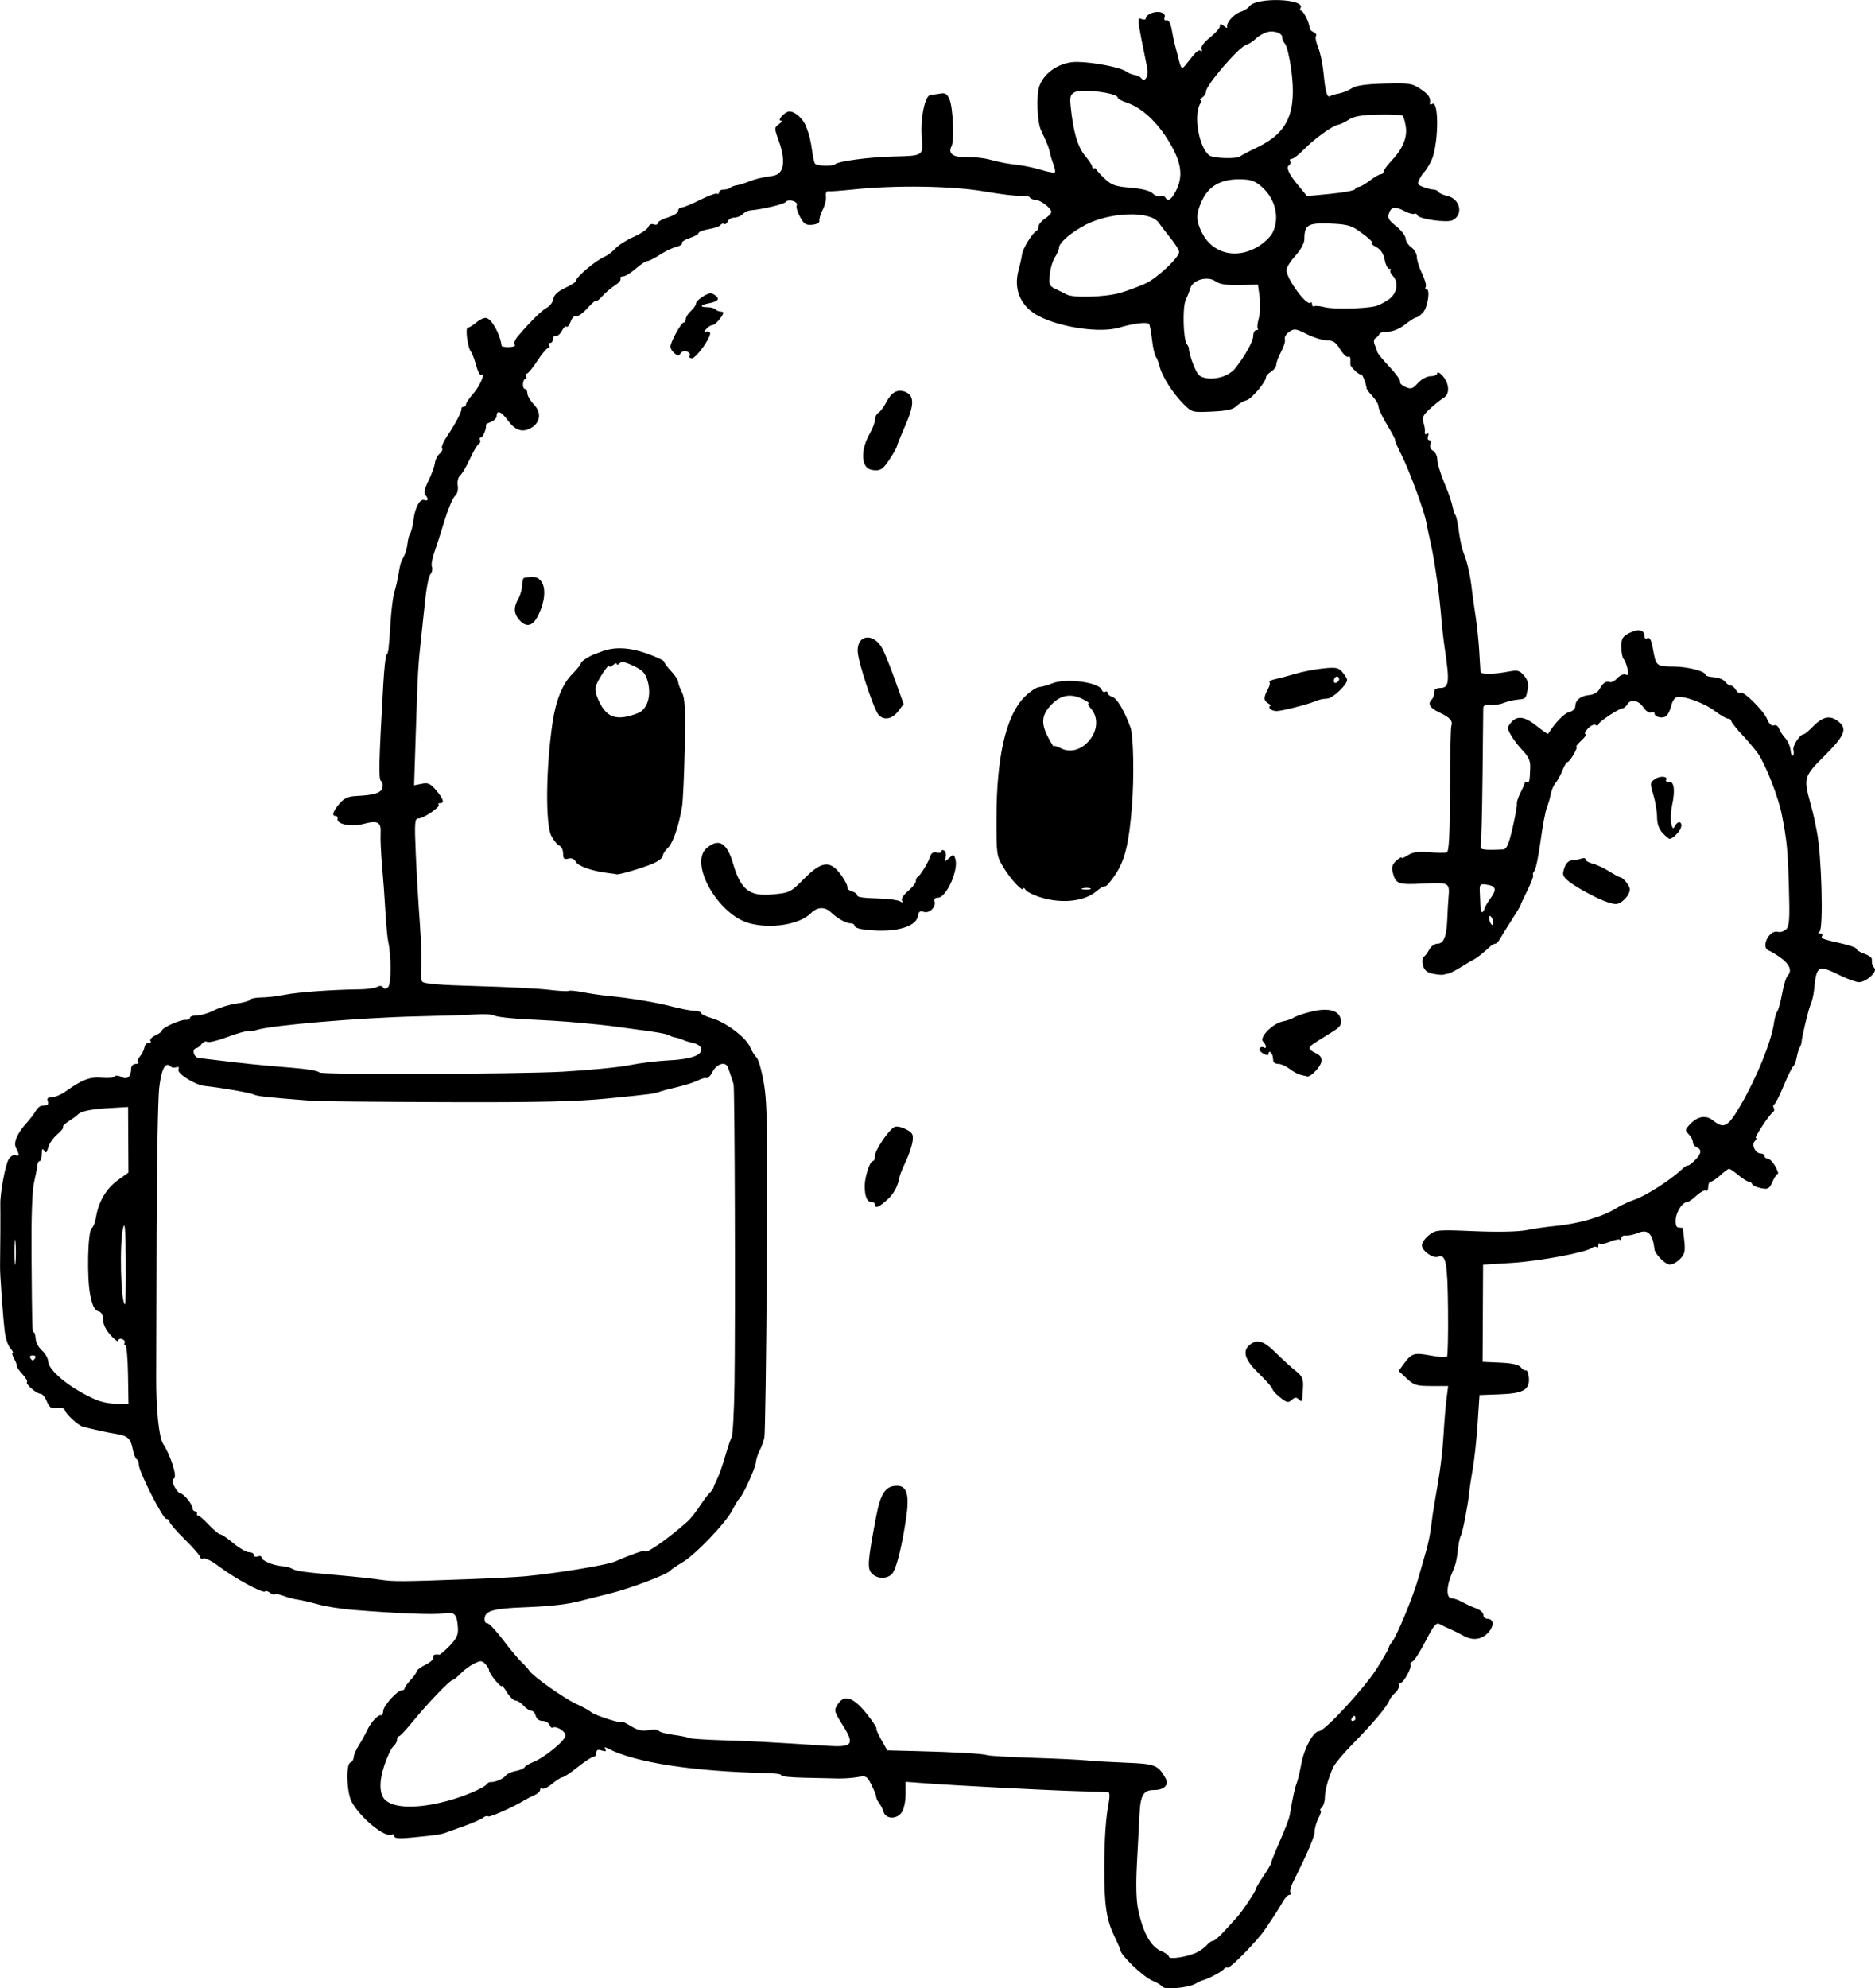 <?xml version="1.0" encoding="UTF-8" standalone="no"?>
<!-- Created with Inkscape (http://www.inkscape.org/) -->

<svg
   width="194.091mm"
   height="205.761mm"
   viewBox="0 0 194.091 205.761"
   version="1.1"
   id="svg5"
   xml:space="preserve"
   xmlns="http://www.w3.org/2000/svg"
   xmlns:svg="http://www.w3.org/2000/svg"><defs
     id="defs2" /><g
     id="layer1"
     transform="translate(6.943,-45.46)"><path
       style="fill:#000000;stroke-width:0.265"
       d="m 113.381,251.058 c -0.086,-0.139 -0.55,-0.417 -1.031,-0.618 -0.967,-0.404 -3.322,-2.664 -3.322,-3.188 0,-0.08 -0.29,-0.747 -0.645,-1.482 -0.795,-1.648 -1.025,-3.238 -1.014,-6.994 0.01,-3.078 0.154,-5.18 0.468,-6.813 0.105,-0.546 0.088,-1.007 -0.037,-1.025 -0.125,-0.018 -1.538,-0.069 -3.138,-0.112 -3.129,-0.086 -12.457,-0.568 -15.809,-0.816 l -2.051,-0.152 v 1.292 c 0,0.737 -0.176,1.542 -0.409,1.876 -0.516,0.737 -1.64,0.701 -1.873,-0.061 -0.09,-0.296 -0.297,-0.703 -0.459,-0.904 -0.162,-0.202 -0.3,-0.499 -0.308,-0.661 -0.007,-0.162 -0.231,-0.723 -0.496,-1.246 -0.454,-0.894 -0.541,-0.941 -1.446,-0.781 -0.529,0.094 -1.439,0.157 -2.021,0.141 -0.582,-0.016 -2.167,-0.052 -3.521,-0.079 -1.355,-0.027 -2.408,-0.139 -2.342,-0.248 0.067,-0.109 -0.551,-0.213 -1.373,-0.23 -7.709,-0.162 -13.733,-1.085 -16.538,-2.532 -0.359,-0.185 -0.439,-0.169 -0.298,0.059 0.136,0.22 0.027,0.26 -0.369,0.134 -0.41,-0.13 -0.562,-0.066 -0.562,0.236 0,0.228 -0.132,0.415 -0.293,0.415 -0.161,0 -0.891,0.476 -1.622,1.058 -0.731,0.582 -1.445,1.058 -1.587,1.058 -0.142,0 -0.613,0.298 -1.046,0.663 -0.434,0.365 -0.897,0.596 -1.03,0.514 -0.133,-0.082 -0.242,-0.021 -0.242,0.137 0,0.158 -0.268,0.403 -0.595,0.544 -0.327,0.142 -0.774,0.367 -0.992,0.502 -1.17,0.72 -3.66,1.83 -3.797,1.692 -0.087,-0.087 -0.312,-0.032 -0.499,0.124 -0.187,0.155 -1.053,0.539 -1.925,0.852 -0.871,0.313 -1.763,0.635 -1.981,0.715 -0.491,0.18 -0.951,0.247 -3.373,0.486 -1.413,0.14 -1.918,0.107 -1.918,-0.125 0,-0.173 -0.105,-0.25 -0.232,-0.171 -0.675,0.417 -3.327,-1.739 -4.207,-3.42 -0.507,-0.969 -0.593,-3.879 -0.119,-4.037 0.178,-0.059 0.333,-0.307 0.344,-0.549 0.011,-0.243 0.249,-0.798 0.53,-1.235 0.281,-0.437 0.682,-1.16 0.891,-1.609 0.386,-0.826 1.156,-1.624 1.444,-1.497 0.087,0.038 0.171,-0.163 0.187,-0.446 0.031,-0.554 1.464,-2.137 1.935,-2.137 0.157,0 0.285,-0.09 0.285,-0.201 0,-0.111 0.275,-0.498 0.611,-0.86 0.336,-0.362 0.623,-0.77 0.638,-0.906 0.015,-0.136 0.425,-0.441 0.911,-0.678 0.486,-0.237 0.853,-0.572 0.817,-0.745 -0.059,-0.278 0.112,-0.359 0.616,-0.294 0.084,0.011 0.562,-0.402 1.063,-0.918 0.703,-0.724 0.899,-1.135 0.86,-1.806 -0.086,-1.481 -0.341,-1.749 -1.471,-1.552 -0.945,0.164 -4.738,0.017 -9.468,-0.367 -1.164,-0.095 -2.756,-0.351 -3.537,-0.569 -0.781,-0.218 -1.734,-0.439 -2.117,-0.489 -0.383,-0.051 -1.04,-0.225 -1.46,-0.388 -0.42,-0.162 -0.826,-0.234 -0.902,-0.158 -0.076,0.076 -0.3,0.002 -0.499,-0.163 -0.199,-0.165 -0.436,-0.226 -0.526,-0.135 -0.22,0.22 -3.205,-1.407 -4.763,-2.597 -0.685,-0.523 -1.401,-0.891 -1.592,-0.818 -0.191,0.073 -0.347,0.011 -0.347,-0.138 0,-0.149 -0.714,-0.972 -1.587,-1.829 -0.873,-0.857 -1.587,-1.684 -1.587,-1.837 0,-0.154 -0.149,-0.284 -0.331,-0.289 -0.365,-0.011 -2.844,-4.895 -2.844,-5.602 0,-0.243 -0.106,-0.508 -0.235,-0.587 -0.129,-0.08 -0.311,-0.551 -0.404,-1.047 -0.204,-1.087 -0.526,-1.377 -1.743,-1.567 -0.835,-0.13 -2.42,-0.475 -3.421,-0.743 -0.505,-0.135 -1.87,-1.412 -1.87,-1.749 0,-0.147 -0.344,-0.227 -0.765,-0.178 -0.637,0.074 -0.819,-0.042 -1.09,-0.696 -0.179,-0.432 -0.471,-0.785 -0.65,-0.785 -0.418,0 -1.595,-1.015 -1.401,-1.209 0.081,-0.081 -0.134,-0.45 -0.477,-0.82 -0.343,-0.37 -0.603,-0.75 -0.577,-0.844 0.026,-0.093 -0.102,-0.438 -0.283,-0.765 -0.182,-0.327 -0.248,-0.595 -0.147,-0.595 0.1,0 -0.006,-0.208 -0.236,-0.463 -0.23,-0.255 -0.487,-0.999 -0.572,-1.654 -0.189,-1.469 -0.516,-5.981 -0.497,-6.879 0.027,-1.329 0.046,-5.707 0.027,-6.35 -0.034,-1.149 0.521,-4.138 0.871,-4.699 0.185,-0.297 0.494,-0.479 0.687,-0.405 0.42,0.161 0.443,-0.048 0.077,-0.731 -0.309,-0.577 0.084,-1.508 1.115,-2.645 0.337,-0.372 0.745,-0.907 0.906,-1.191 0.161,-0.283 0.429,-0.53 0.595,-0.548 0.166,-0.018 0.417,-0.048 0.558,-0.066 0.141,-0.018 0.188,-0.212 0.104,-0.43 -0.107,-0.279 0.021,-0.397 0.43,-0.397 0.321,0 0.958,-0.268 1.416,-0.595 1.712,-1.223 2.534,-1.534 3.754,-1.42 0.651,0.061 1.25,0.003 1.332,-0.129 0.085,-0.137 0.38,-0.115 0.695,0.053 0.603,0.323 0.997,-0.024 1.005,-0.886 0.002,-0.255 0.202,-0.463 0.445,-0.463 0.243,0 0.361,-0.08 0.264,-0.177 -0.097,-0.097 -0.01,-0.365 0.193,-0.595 0.204,-0.23 0.419,-0.656 0.479,-0.948 0.06,-0.291 0.26,-0.496 0.444,-0.456 0.184,0.04 0.26,-0.049 0.168,-0.197 -0.092,-0.149 0.137,-0.409 0.509,-0.578 0.372,-0.17 0.676,-0.395 0.676,-0.5 0,-0.282 1.907,-1.147 2.447,-1.11 0.255,0.017 0.463,-0.08 0.463,-0.217 0,-0.136 0.332,-0.248 0.738,-0.248 0.406,0 1.203,-0.237 1.771,-0.527 0.568,-0.29 1.608,-0.603 2.311,-0.696 0.703,-0.093 1.341,-0.273 1.419,-0.399 0.078,-0.126 0.595,-0.23 1.149,-0.23 0.554,0 1.648,-0.127 2.432,-0.283 1.368,-0.271 4.989,-0.532 7.775,-0.56 0.728,-0.007 1.524,-0.119 1.77,-0.247 0.278,-0.146 0.512,-0.129 0.619,0.044 0.12,0.193 0.277,0.191 0.516,-0.008 0.343,-0.284 0.352,-3.236 0.015,-4.767 -0.08,-0.364 -0.206,-1.733 -0.281,-3.043 -0.074,-1.31 -0.23,-3.453 -0.347,-4.763 -0.117,-1.31 -0.185,-2.819 -0.151,-3.354 0.074,-1.187 -0.291,-1.38 -1.833,-0.967 -1.218,0.326 -2.746,0.011 -2.623,-0.54 0.036,-0.164 -0.053,-0.298 -0.198,-0.298 -0.436,0 -0.303,-0.443 0.376,-1.25 0.502,-0.596 0.889,-0.773 1.786,-0.818 1.861,-0.093 2.538,-0.31 2.681,-0.857 0.074,-0.283 0.009,-0.591 -0.144,-0.686 -0.271,-0.167 -0.23,-1.942 0.231,-10.015 0.091,-1.601 0.24,-2.97 0.33,-3.043 0.196,-0.158 0.241,-0.517 0.426,-3.44 0.078,-1.237 0.253,-2.606 0.389,-3.043 0.136,-0.437 0.317,-1.21 0.403,-1.72 0.211,-1.245 0.248,-1.372 0.585,-1.984 0.16,-0.291 0.328,-0.886 0.374,-1.323 0.046,-0.437 0.173,-0.92 0.282,-1.074 0.109,-0.154 0.262,-0.779 0.338,-1.389 0.165,-1.31 0.672,-2.225 1.136,-2.047 0.394,0.151 0.438,-0.173 0.073,-0.538 -0.168,-0.168 -0.053,-0.672 0.331,-1.442 0.324,-0.651 0.628,-1.481 0.675,-1.845 0.047,-0.364 0.267,-0.802 0.49,-0.975 0.222,-0.172 0.334,-0.426 0.249,-0.564 -0.085,-0.138 0.14,-0.685 0.5,-1.216 0.872,-1.285 1.576,-2.623 1.509,-2.868 -0.03,-0.109 0.065,-0.198 0.21,-0.198 0.146,0 0.265,-0.12 0.265,-0.267 0,-0.147 0.327,-0.633 0.728,-1.081 0.692,-0.774 1.336,-2.254 0.85,-1.953 -0.126,0.078 -0.366,-0.368 -0.533,-0.99 -0.167,-0.623 -0.405,-1.257 -0.53,-1.41 -0.353,-0.432 -0.621,-2.5 -0.325,-2.5 0.142,0 0.537,-0.242 0.879,-0.539 0.342,-0.296 0.8,-0.504 1.018,-0.462 0.58,0.112 1.444,1.671 1.596,2.881 0.011,0.088 0.371,0.148 0.8,0.132 0.429,-0.016 0.678,-0.13 0.555,-0.254 -0.124,-0.124 0.032,-0.525 0.345,-0.89 1.325,-1.544 2.459,-2.657 2.999,-2.943 0.317,-0.168 0.615,-0.574 0.661,-0.902 0.057,-0.401 0.451,-0.769 1.204,-1.125 0.616,-0.291 1.122,-0.609 1.124,-0.707 0.011,-0.434 1.992,-2.104 3.047,-2.57 0.291,-0.128 0.767,-0.499 1.058,-0.824 0.291,-0.325 1.136,-0.86 1.877,-1.188 0.742,-0.329 1.422,-0.789 1.511,-1.023 0.096,-0.25 0.331,-0.361 0.57,-0.269 0.224,0.086 0.407,0.029 0.407,-0.126 0,-0.155 0.476,-0.425 1.058,-0.599 0.582,-0.174 1.058,-0.477 1.058,-0.672 0,-0.195 0.162,-0.355 0.36,-0.355 0.198,0 1.054,-0.35 1.902,-0.778 0.849,-0.428 1.639,-0.719 1.757,-0.646 0.118,0.073 0.214,0.006 0.214,-0.148 0,-0.154 0.218,-0.28 0.485,-0.28 0.267,0 0.568,-0.082 0.668,-0.183 0.101,-0.101 0.402,-0.217 0.669,-0.257 0.267,-0.041 0.83,-0.213 1.25,-0.382 0.688,-0.277 1.279,-0.419 2.488,-0.598 1.181,-0.175 1.391,-1.481 0.597,-3.697 -0.445,-1.241 -0.443,-1.293 0.049,-1.654 0.284,-0.207 0.361,-0.372 0.175,-0.372 -0.409,0 0.45,-0.92 0.875,-0.938 0.585,-0.025 1.445,0.737 1.752,1.551 0.372,0.989 0.444,1.285 0.651,2.685 0.085,0.577 0.208,1.102 0.274,1.168 0.248,0.248 1.795,0.29 2.076,0.057 0.386,-0.32 3.487,-0.732 5.982,-0.796 3.17,-0.08 3.142,-0.062 2.995,-1.89 -0.166,-2.07 0.329,-4.476 0.926,-4.502 0.244,-0.011 0.715,-0.07 1.046,-0.132 0.461,-0.086 0.673,0.059 0.903,0.615 0.365,0.881 0.508,4.27 0.205,4.842 -0.399,0.753 0.164,1.17 1.519,1.126 0.698,-0.023 1.745,0.081 2.326,0.231 1.352,0.349 1.795,0.432 3.137,0.594 0.603,0.073 1.656,0.302 2.34,0.509 0.684,0.207 1.301,0.319 1.372,0.248 0.071,-0.071 0.007,-0.445 -0.142,-0.83 -0.149,-0.385 -0.318,-0.939 -0.374,-1.23 -0.097,-0.496 -0.215,-0.793 -0.928,-2.336 -0.387,-0.836 -0.485,-3.574 -0.163,-4.517 0.499,-1.46 2.193,-2.548 3.928,-2.524 1.734,0.024 4.565,0.585 5.079,1.007 0.167,0.137 0.542,0.291 0.833,0.341 0.291,0.05 0.605,0.196 0.698,0.324 0.367,0.504 0.806,-0.175 0.64,-0.991 -1.092,-5.392 -1.082,-5.305 -0.578,-5.111 0.237,0.091 0.431,0.054 0.431,-0.082 0,-0.401 0.928,-0.779 1.526,-0.623 0.346,0.09 0.499,0.288 0.407,0.526 -0.088,0.23 -0.006,0.351 0.205,0.305 0.225,-0.049 0.419,0.305 0.54,0.981 0.104,0.582 0.239,1.237 0.301,1.455 0.062,0.218 0.201,0.754 0.308,1.191 0.38,1.54 0.396,1.552 1.009,0.759 0.909,-1.177 1.179,-1.41 1.402,-1.209 0.113,0.102 0.144,0.007 0.068,-0.211 -0.086,-0.246 0.246,-0.698 0.872,-1.191 0.555,-0.437 1.015,-0.957 1.022,-1.157 0.01,-0.299 0.085,-0.302 0.424,-0.021 0.226,0.188 0.376,0.232 0.333,0.099 -0.135,-0.417 0.679,-1.348 1.371,-1.567 0.363,-0.115 0.782,-0.375 0.931,-0.579 0.718,-0.982 5.889,-0.79 5.28,0.196 -0.085,0.138 -0.059,0.252 0.059,0.253 0.243,0.002 0.876,1.262 0.876,1.742 0,0.174 0.186,0.387 0.414,0.475 0.228,0.087 0.343,0.273 0.256,0.414 -0.087,0.14 0.017,0.672 0.23,1.182 0.213,0.51 0.46,1.676 0.55,2.591 0.2,2.05 0.367,2.643 0.691,2.443 0.137,-0.085 0.556,-0.21 0.931,-0.278 0.374,-0.068 0.963,-0.308 1.308,-0.534 0.443,-0.29 1.443,-0.433 3.404,-0.486 2.564,-0.069 2.849,-0.026 3.715,0.562 0.86,0.585 1.065,0.904 0.962,1.497 -0.021,0.12 0.081,0.145 0.226,0.055 0.768,-0.474 0.675,4.413 -0.112,5.944 -0.262,0.509 -0.561,0.986 -0.665,1.058 -0.103,0.073 -0.33,0.401 -0.503,0.73 -0.281,0.534 -0.241,0.626 0.374,0.86 0.379,0.144 0.853,0.262 1.053,0.262 0.2,0 0.432,0.11 0.515,0.244 0.083,0.134 0.48,0.317 0.883,0.405 1.356,0.298 1.74,1.908 0.6,2.518 -0.573,0.307 -3.539,-0.113 -3.675,-0.519 -0.049,-0.148 -0.186,-0.21 -0.304,-0.137 -0.118,0.073 -0.554,-0.045 -0.97,-0.261 -1.035,-0.54 -1.396,-0.498 -1.651,0.191 -0.18,0.487 -0.053,0.719 0.736,1.346 0.525,0.417 0.968,0.993 0.985,1.28 0.017,0.287 0.285,0.7 0.595,0.918 0.31,0.217 0.565,0.664 0.565,0.992 0,0.328 0.243,1.099 0.539,1.713 0.297,0.614 0.468,1.232 0.381,1.373 -0.087,0.141 -0.049,0.256 0.085,0.256 0.407,0 0.124,1.864 -0.365,2.404 -0.252,0.278 -0.565,0.506 -0.696,0.506 -0.131,0 -0.648,0.327 -1.149,0.728 -0.549,0.438 -1.254,0.736 -1.772,0.748 -0.473,0.011 -0.88,0.117 -0.904,0.235 -0.024,0.118 -0.19,0.305 -0.369,0.416 -0.205,0.127 -0.248,0.383 -0.115,0.691 0.116,0.269 0.238,0.611 0.271,0.758 0.033,0.148 0.607,0.848 1.277,1.557 0.669,0.709 1.153,1.391 1.076,1.516 -0.077,0.125 0.162,0.366 0.533,0.535 0.595,0.271 0.75,0.225 1.325,-0.396 0.377,-0.406 0.936,-0.703 1.325,-0.703 0.371,0 0.674,-0.142 0.674,-0.314 0,-0.173 0.239,-0.058 0.531,0.256 0.717,0.77 0.791,1.91 0.147,2.282 -0.276,0.16 -0.911,0.665 -1.41,1.123 -0.745,0.683 -0.871,0.944 -0.698,1.455 0.116,0.342 0.179,0.783 0.141,0.98 -0.038,0.197 0.056,0.28 0.21,0.185 0.17,-0.105 0.217,-0.012 0.122,0.238 -0.087,0.226 -0.029,0.411 0.127,0.411 0.157,0 0.21,0.193 0.12,0.43 -0.099,0.259 0.009,0.527 0.273,0.675 0.241,0.135 0.438,0.539 0.438,0.899 0,0.359 0.306,1.395 0.68,2.302 0.604,1.464 0.782,1.994 0.996,2.971 0.032,0.146 0.132,0.384 0.223,0.529 0.091,0.146 0.248,0.919 0.349,1.72 0.101,0.8 0.332,1.812 0.513,2.249 0.34,0.819 0.671,2.315 0.819,3.704 0.046,0.437 0.213,1.627 0.371,2.646 0.157,1.019 0.333,2.686 0.39,3.704 0.057,1.019 0.115,1.98 0.13,2.137 0.028,0.301 1.325,0.287 3,-0.032 0.845,-0.161 1.065,-0.097 1.516,0.441 0.382,0.455 0.484,0.849 0.37,1.423 -0.197,0.989 -0.181,0.974 -1.076,1.061 -0.407,0.04 -1.052,0.195 -1.434,0.346 -0.381,0.151 -1.006,0.24 -1.389,0.198 -0.493,-0.054 -0.697,0.048 -0.701,0.35 -0.003,0.235 -0.037,3.463 -0.076,7.174 -0.039,3.711 -0.126,6.911 -0.193,7.112 -0.116,0.347 0.356,0.412 2.328,0.319 0.361,-0.017 0.579,-0.512 0.973,-2.205 0.279,-1.201 0.482,-2.329 0.451,-2.507 -0.032,-0.178 0.128,-0.683 0.355,-1.122 0.227,-0.439 0.422,-0.888 0.433,-0.999 0.012,-0.111 0.128,-0.171 0.259,-0.135 0.252,0.07 0.28,-0.056 0.335,-1.5 0.026,-0.673 -0.168,-1.119 -0.759,-1.739 -0.437,-0.459 -0.991,-1.183 -1.233,-1.609 -0.409,-0.722 -0.409,-0.811 0,-1.307 0.627,-0.761 1.414,-0.655 2.679,0.362 0.607,0.488 1.13,0.845 1.162,0.794 0.753,-1.176 1.655,-2.108 2.166,-2.236 0.383,-0.096 0.65,-0.355 0.65,-0.631 0,-0.622 0.585,-1.078 1.473,-1.146 0.405,-0.031 0.851,-0.287 1.014,-0.581 0.375,-0.677 0.697,-0.903 1.078,-0.756 0.168,0.064 0.517,-0.117 0.776,-0.404 0.259,-0.286 0.645,-0.454 0.857,-0.373 0.305,0.117 0.348,-0.01 0.206,-0.613 -0.099,-0.419 -0.284,-0.874 -0.41,-1.012 -0.127,-0.138 -0.23,-0.701 -0.23,-1.25 0,-0.848 0.123,-1.062 0.818,-1.421 0.912,-0.472 1.564,-0.353 1.564,0.284 0,0.231 0.12,0.347 0.266,0.256 0.274,-0.169 0.451,0.135 0.615,1.059 0.326,1.83 0.35,1.851 2.129,1.868 1.539,0.015 3.339,0.487 3.34,0.876 2.7e-4,0.091 0.387,0.194 0.859,0.227 0.472,0.033 0.991,0.242 1.153,0.463 0.162,0.221 0.424,0.402 0.583,0.402 0.159,0 0.404,0.207 0.546,0.461 0.142,0.253 0.34,0.379 0.44,0.278 0.271,-0.271 2.406,1.828 2.782,2.735 0.205,0.496 0.462,0.734 0.695,0.645 0.205,-0.079 0.441,0.062 0.531,0.317 0.089,0.252 0.382,0.704 0.65,1.003 0.269,0.3 0.514,0.857 0.546,1.238 0.032,0.381 0.14,0.642 0.241,0.579 0.101,-0.062 0.128,-0.325 0.061,-0.584 -0.114,-0.437 0.674,-1.646 1.073,-1.646 0.097,0 0.533,-0.365 0.968,-0.81 0.974,-0.997 1.703,-1.161 2.518,-0.569 1.065,0.774 0.806,1.477 -1.324,3.6 -2.159,2.152 -2.204,2.302 -1.483,4.922 0.18,0.654 0.373,1.428 0.428,1.72 0.055,0.292 0.163,0.828 0.239,1.192 0.492,2.343 0.703,10.089 0.283,10.381 -0.183,0.127 -0.16,0.196 0.066,0.198 0.19,0.002 0.278,0.115 0.195,0.25 -0.162,0.262 0.013,0.328 2.171,0.816 0.764,0.173 1.389,0.41 1.389,0.526 0,0.117 0.357,0.337 0.794,0.489 0.437,0.152 0.794,0.402 0.794,0.555 0,0.522 0.045,0.675 0.283,0.962 0.307,0.37 -0.887,1.433 -1.609,1.433 -0.291,0 -1.153,-0.306 -1.916,-0.68 -2.346,-1.15 -2.481,-1.077 -2.735,1.474 -0.051,0.509 -0.202,1.164 -0.337,1.455 -0.228,0.492 -0.925,3.374 -0.96,3.969 -0.008,0.146 -0.095,0.392 -0.193,0.548 -0.098,0.156 -0.239,0.622 -0.314,1.037 -0.075,0.415 -0.234,0.823 -0.353,0.907 -0.119,0.085 -0.563,0.987 -0.987,2.006 -0.424,1.019 -0.867,1.892 -0.985,1.941 -0.118,0.049 -0.139,0.211 -0.047,0.36 0.092,0.149 0.055,0.348 -0.082,0.44 -0.395,0.267 -1.982,2.682 -1.762,2.682 0.109,0 0.061,0.137 -0.107,0.305 -0.382,0.382 0.043,1.282 0.605,1.282 0.213,0 0.388,0.119 0.388,0.265 0,0.146 0.149,0.265 0.331,0.266 0.182,8e-4 0.534,0.358 0.781,0.794 0.248,0.436 0.366,0.792 0.263,0.792 -0.103,0 -0.351,0.369 -0.551,0.82 -0.324,0.731 -0.452,0.802 -1.189,0.655 -0.454,-0.09 -0.866,-0.281 -0.914,-0.423 -0.049,-0.142 -0.21,-0.259 -0.359,-0.259 -0.149,0 -0.624,-0.298 -1.057,-0.661 -0.432,-0.364 -0.867,-0.661 -0.967,-0.661 -0.1,0 -0.502,0.298 -0.894,0.661 -0.392,0.364 -0.838,0.661 -0.989,0.661 -0.152,0 -0.276,0.245 -0.276,0.545 0,0.3 -0.111,0.476 -0.246,0.393 -0.135,-0.084 -0.57,0.147 -0.965,0.514 -0.395,0.366 -0.82,0.666 -0.944,0.666 -0.495,0 -1.155,0.977 -1.207,1.788 -0.039,0.601 0.06,0.858 0.331,0.858 0.212,0 0.395,0.03 0.405,0.066 0.01,0.036 0.078,0.639 0.151,1.34 0.113,1.083 0.041,1.365 -0.482,1.881 -0.338,0.334 -0.825,0.575 -1.083,0.535 -0.48,-0.074 -1.475,-1.099 -1.527,-1.573 -0.18,-1.637 -0.675,-2.121 -1.729,-1.689 -0.425,0.174 -0.982,0.291 -1.236,0.259 -0.255,-0.032 -0.463,0.088 -0.463,0.267 0,0.179 -0.069,0.256 -0.154,0.171 -0.085,-0.085 -0.546,0.01 -1.025,0.21 -0.479,0.2 -0.946,0.289 -1.037,0.198 -0.091,-0.091 -0.166,-0.007 -0.166,0.187 0,0.194 -0.078,0.274 -0.174,0.179 -0.096,-0.096 -0.304,-0.07 -0.463,0.058 -0.591,0.475 -5.413,1.382 -8.305,1.562 l -2.989,0.186 -0.026,5.027 -0.026,5.027 1.825,0.083 c 1.233,0.056 1.924,0.212 2.131,0.481 0.169,0.219 0.407,0.36 0.529,0.314 0.122,-0.046 0.258,0.28 0.302,0.724 0.125,1.279 -0.539,1.669 -2.997,1.76 l -2.109,0.078 -0.191,2.91 c -0.105,1.601 -0.327,3.684 -0.492,4.63 -0.166,0.946 -0.335,2.077 -0.377,2.514 -0.12,1.246 -0.689,4.199 -0.864,4.482 -0.087,0.141 -0.203,0.619 -0.257,1.062 -0.2,1.64 -0.258,1.885 -0.688,2.889 -0.572,1.337 -0.58,2.547 -0.016,2.547 0.232,0 0.738,0.178 1.124,0.395 0.386,0.217 1.03,0.512 1.43,0.655 0.4,0.143 0.728,0.441 0.728,0.663 0,0.222 0.182,0.403 0.405,0.403 0.695,0 0.74,0.761 0.086,1.45 -0.704,0.742 -1.632,0.84 -2.608,0.277 -0.364,-0.21 -0.959,-0.506 -1.323,-0.658 -0.364,-0.152 -0.852,-0.385 -1.084,-0.518 -0.345,-0.197 -0.612,0.125 -1.448,1.751 -0.564,1.096 -1.176,2.051 -1.361,2.122 -0.185,0.071 -0.277,0.225 -0.204,0.343 0.155,0.25 -0.704,1.844 -0.995,1.846 -0.109,7.9e-4 -0.198,0.166 -0.198,0.366 0,0.2 -0.192,0.524 -0.426,0.718 -0.235,0.195 -0.502,0.553 -0.595,0.796 -0.239,0.625 -1.731,2.394 -3.747,4.439 -0.949,0.963 -1.862,2.049 -2.029,2.413 -0.514,1.123 -0.876,2.428 -0.876,3.162 0,0.386 -0.143,0.844 -0.318,1.019 -0.175,0.175 -0.231,0.318 -0.126,0.318 0.106,0 0.01,0.351 -0.212,0.781 -0.222,0.429 -0.403,1.054 -0.402,1.389 0.001,0.522 -0.697,2.156 -2.276,5.328 -0.206,0.413 -0.307,0.86 -0.225,0.992 0.082,0.133 0.026,0.241 -0.124,0.241 -0.15,0 -0.459,0.327 -0.685,0.728 -0.41,0.724 -0.85,1.41 -1.843,2.871 -0.824,1.213 -3.635,4.071 -3.865,3.929 -0.114,-0.071 -0.29,0.005 -0.391,0.168 -0.15,0.242 -1.733,1.065 -2.235,1.161 -0.073,0.014 -0.397,0.172 -0.72,0.352 -0.749,0.416 -3.188,0.629 -3.394,0.296 z m 3.603,-3.566 c 0.374,-0.191 0.835,-0.535 1.025,-0.762 0.189,-0.228 0.464,-0.414 0.611,-0.414 0.147,0 0.669,-0.446 1.161,-0.992 0.491,-0.546 1.068,-1.177 1.28,-1.404 0.525,-0.559 1.979,-2.719 1.985,-2.948 0.003,-0.102 0.362,-0.714 0.799,-1.361 0.437,-0.647 0.794,-1.255 0.794,-1.351 0,-0.096 0.217,-0.674 0.482,-1.285 1.052,-2.422 1.374,-3.249 1.46,-3.756 0.307,-1.808 0.502,-2.709 0.689,-3.175 0.117,-0.291 0.344,-1.233 0.505,-2.093 0.301,-1.604 1.241,-3.326 1.818,-3.329 0.589,-0.003 4.679,-4.429 5.959,-6.448 0.691,-1.09 1.257,-2.071 1.257,-2.179 0,-0.108 0.155,-0.384 0.345,-0.614 0.491,-0.594 2.161,-4.624 2.694,-6.503 0.248,-0.873 0.624,-2.183 0.835,-2.91 0.211,-0.728 0.443,-1.859 0.514,-2.514 0.071,-0.655 0.236,-1.786 0.366,-2.514 0.571,-3.191 0.795,-4.915 0.93,-7.144 0.079,-1.31 0.217,-2.947 0.307,-3.638 l 0.163,-1.257 h -1.726 c -1.547,0 -1.813,-0.081 -2.564,-0.783 l -0.838,-0.783 0.586,-0.792 c 0.77,-1.042 1.026,-1.115 2.779,-0.791 0.815,0.151 1.554,0.203 1.641,0.115 0.087,-0.087 0.136,-2.315 0.108,-4.951 -0.052,-4.83 -0.22,-5.706 -1.036,-5.393 -0.522,0.2 -1.664,-0.615 -1.664,-1.187 0,-0.264 0.327,-0.738 0.728,-1.054 0.698,-0.551 0.89,-0.568 4.696,-0.406 2.454,0.104 4.524,0.061 5.424,-0.113 0.8,-0.155 2.051,-0.338 2.778,-0.405 2.552,-0.237 5.015,-0.941 6.482,-1.852 0.509,-0.316 1.373,-0.722 1.919,-0.901 1.08,-0.355 3.631,-1.977 4.774,-3.036 0.393,-0.365 0.715,-0.588 0.715,-0.497 0,0.091 0.298,-0.114 0.661,-0.456 0.752,-0.706 0.843,-1.197 0.265,-1.419 -0.218,-0.084 -0.397,-0.326 -0.397,-0.539 0,-0.212 -0.193,-0.58 -0.43,-0.816 -0.397,-0.397 -0.385,-0.478 0.153,-1.05 0.777,-0.827 1.647,-0.961 2.382,-0.365 1.102,0.892 1.518,0.668 2.789,-1.5 1.706,-2.911 3.231,-6.658 3.499,-8.599 0.07,-0.509 0.224,-1.045 0.341,-1.191 0.117,-0.146 0.343,-0.973 0.503,-1.84 0.16,-0.866 0.409,-1.694 0.554,-1.839 0.488,-0.488 0.269,-1.149 -0.596,-1.799 -0.473,-0.355 -1.076,-0.726 -1.341,-0.824 -0.858,-0.317 0.033,-2.177 0.93,-1.942 0.267,0.07 0.663,-0.05 0.88,-0.267 0.324,-0.324 0.374,-1.08 0.279,-4.276 -0.118,-3.987 -0.202,-4.85 -0.736,-7.586 -0.35,-1.792 -1.669,-5.174 -2.462,-6.312 -0.29,-0.416 -1.033,-1.296 -1.651,-1.957 -0.618,-0.661 -1.124,-1.303 -1.124,-1.427 0,-0.124 -0.149,-0.23 -0.331,-0.234 -0.182,-0.004 -0.802,-0.364 -1.378,-0.8 -1.122,-0.849 -3.361,-1.642 -3.972,-1.408 -0.205,0.079 -0.446,0.482 -0.537,0.896 -0.091,0.414 -0.321,0.883 -0.512,1.041 -0.366,0.304 -1.207,0.115 -1.207,-0.271 0,-0.125 -0.161,-0.166 -0.358,-0.091 -0.198,0.076 -0.556,-0.165 -0.8,-0.537 -0.485,-0.74 -1.341,-0.891 -1.674,-0.297 -0.116,0.208 -0.331,0.388 -0.476,0.4 -0.428,0.036 -2.514,1.423 -2.514,1.671 0,0.125 -0.128,0.148 -0.285,0.051 -0.157,-0.097 -0.518,0.075 -0.804,0.381 -0.286,0.307 -0.389,0.557 -0.231,0.557 0.159,0 -0.033,0.298 -0.425,0.661 -0.393,0.364 -0.63,0.661 -0.528,0.661 0.102,0 -0.025,0.357 -0.283,0.794 -0.258,0.437 -0.548,0.794 -0.644,0.794 -0.097,0 -0.329,0.387 -0.516,0.86 -0.187,0.473 -0.504,1.054 -0.705,1.29 -0.201,0.237 -0.421,0.74 -0.49,1.118 -0.069,0.378 -0.254,1.018 -0.412,1.422 -0.158,0.404 -0.453,1.971 -0.655,3.483 -0.202,1.512 -0.487,2.892 -0.633,3.067 -0.145,0.175 -0.207,0.376 -0.136,0.447 0.07,0.07 -0.192,0.774 -0.583,1.563 -0.391,0.789 -0.718,1.494 -0.727,1.567 -0.009,0.073 -0.432,0.777 -0.941,1.564 -0.509,0.788 -1.042,1.651 -1.186,1.918 -0.144,0.267 -0.361,0.486 -0.482,0.486 -0.121,0 -0.378,0.149 -0.569,0.331 -0.57,0.541 -1.375,1.181 -1.627,1.293 -0.13,0.058 -0.707,0.397 -1.283,0.755 -0.576,0.357 -1.171,0.67 -1.323,0.696 -0.151,0.025 -0.395,0.083 -0.54,0.129 -0.146,0.046 -0.648,0.003 -1.117,-0.097 -0.628,-0.133 -0.899,-0.364 -1.028,-0.878 -0.096,-0.384 -0.058,-0.774 0.086,-0.868 0.143,-0.093 0.402,-0.438 0.574,-0.765 0.172,-0.327 0.55,-0.595 0.84,-0.595 0.645,0 0.949,-0.752 1.016,-2.514 0.028,-0.728 0.086,-1.74 0.13,-2.249 0.135,-1.563 0.088,-1.589 -2.615,-1.455 -2.631,0.131 -2.857,0.045 -3.171,-1.204 -0.123,-0.489 -0.02,-0.806 0.376,-1.164 0.299,-0.271 0.544,-0.412 0.544,-0.313 0,0.099 0.298,-0.016 0.663,-0.255 0.492,-0.322 1.057,-0.403 2.183,-0.31 0.836,0.068 1.662,0.075 1.837,0.014 0.235,-0.081 0.322,-1.763 0.334,-6.429 0.009,-3.475 0.073,-6.474 0.143,-6.663 0.186,-0.506 -0.144,-0.871 -1.257,-1.394 -0.952,-0.447 -1.218,-0.886 -0.794,-1.31 0.109,-0.109 0.213,-0.308 0.232,-0.441 0.018,-0.133 0.048,-0.362 0.066,-0.507 0.018,-0.146 0.264,-0.265 0.547,-0.265 0.973,0 1.047,-0.542 0.541,-3.969 -0.14,-0.946 -0.305,-2.375 -0.367,-3.175 -0.185,-2.382 -0.667,-5.837 -1.071,-7.673 -0.208,-0.946 -0.434,-2.017 -0.501,-2.381 -0.218,-1.178 -1.767,-5.368 -2.564,-6.938 -0.427,-0.841 -0.722,-1.528 -0.656,-1.528 0.066,0 -0.293,-0.685 -0.797,-1.521 -0.505,-0.837 -0.918,-1.707 -0.918,-1.934 -2.6e-4,-0.227 -0.269,-0.701 -0.596,-1.052 -0.327,-0.351 -0.605,-0.701 -0.617,-0.777 -0.105,-0.674 -0.465,-1.573 -0.602,-1.502 -0.171,0.089 -1.096,-0.771 -1.096,-1.018 0,-0.073 0,-0.318 0,-0.545 0,-0.227 -0.109,-0.345 -0.242,-0.263 -0.133,0.082 -0.5,-0.268 -0.815,-0.778 -0.451,-0.73 -0.744,-0.928 -1.373,-0.928 -0.44,0 -1.371,-0.287 -2.07,-0.638 -1.16,-0.583 -1.319,-0.603 -1.842,-0.237 -0.315,0.22 -0.513,0.555 -0.441,0.743 0.072,0.188 -0.098,0.771 -0.379,1.295 -0.281,0.524 -0.51,1.13 -0.51,1.348 0,0.218 -0.238,0.544 -0.529,0.726 -0.291,0.182 -0.529,0.432 -0.529,0.555 0,0.501 -1.494,2.274 -2.032,2.412 -0.317,0.081 -0.785,0.356 -1.039,0.61 -0.341,0.341 -1.007,0.487 -2.531,0.557 -2.045,0.093 -2.078,0.084 -2.953,-0.794 -1.098,-1.102 -2.214,-2.852 -2.452,-3.842 -0.099,-0.412 -0.279,-0.877 -0.4,-1.032 -0.121,-0.156 -0.298,-0.929 -0.391,-1.72 -0.094,-0.79 -0.229,-1.536 -0.301,-1.657 -0.151,-0.255 -1.606,-0.088 -3.08,0.353 -1.961,0.586 -5.998,0.017 -8.324,-1.175 -1.887,-0.966 -2.674,-2.744 -2.116,-4.779 0.16,-0.582 0.323,-1.322 0.362,-1.645 0.072,-0.584 1.104,-2.244 1.5,-2.412 0.114,-0.049 0.208,-0.254 0.208,-0.457 0,-0.203 0.298,-0.564 0.661,-0.802 0.364,-0.238 0.661,-0.549 0.661,-0.691 0,-0.385 -1.125,-1.25 -1.638,-1.26 -0.246,-0.005 -0.514,-0.117 -0.596,-0.25 -0.082,-0.133 -0.476,-0.204 -0.876,-0.159 -0.4,0.045 -2.096,-0.157 -3.769,-0.448 -3.327,-0.579 -9.167,-0.672 -13.576,-0.215 -1.305,0.135 -2.505,0.221 -2.666,0.192 -0.162,-0.03 -0.258,0.208 -0.214,0.527 0.044,0.32 -0.106,0.941 -0.333,1.381 -0.228,0.44 -0.383,0.953 -0.345,1.139 0.041,0.203 -0.249,0.37 -0.725,0.417 -0.67,0.066 -0.871,-0.065 -1.286,-0.837 -0.271,-0.503 -0.418,-1.036 -0.327,-1.183 0.091,-0.147 -0.089,-0.349 -0.4,-0.448 -0.313,-0.099 -0.644,-0.054 -0.739,0.1 -0.146,0.236 -2.344,0.759 -3.726,0.887 -0.217,0.02 -0.552,0.195 -0.747,0.389 -0.194,0.194 -0.586,0.353 -0.871,0.353 -0.285,0 -0.587,0.178 -0.67,0.395 -0.083,0.217 -0.25,0.335 -0.37,0.26 -0.12,-0.074 -0.287,-0.024 -0.371,0.111 -0.084,0.135 -0.628,0.326 -1.209,0.424 -0.581,0.098 -1.057,0.278 -1.057,0.399 0,0.121 -0.418,0.359 -0.928,0.527 -0.511,0.169 -0.869,0.403 -0.796,0.521 0.073,0.118 -0.194,0.295 -0.593,0.392 -0.399,0.097 -1.17,0.467 -1.712,0.822 -0.543,0.355 -1.122,0.645 -1.288,0.645 -0.166,0 -0.708,0.357 -1.206,0.794 -0.497,0.437 -1.086,0.794 -1.307,0.794 -0.222,0 -0.338,0.106 -0.258,0.236 0.08,0.13 -0.181,0.443 -0.58,0.696 -0.399,0.253 -0.993,0.761 -1.321,1.128 -0.327,0.367 -0.595,0.567 -0.595,0.443 0,-0.124 -0.412,0.225 -0.916,0.775 -0.504,0.55 -1.04,0.923 -1.191,0.83 -0.151,-0.094 -0.398,0.151 -0.547,0.544 -0.149,0.393 -0.347,0.639 -0.439,0.547 -0.092,-0.092 -0.307,0.1 -0.477,0.426 -0.17,0.327 -0.449,0.564 -0.619,0.528 -0.17,-0.036 -0.309,0.112 -0.309,0.331 0,0.218 -0.126,0.397 -0.28,0.397 -0.154,0 -0.207,0.119 -0.117,0.265 0.09,0.146 0.046,0.265 -0.098,0.265 -0.144,0 -0.647,0.595 -1.119,1.323 -0.471,0.728 -0.963,1.323 -1.093,1.323 -0.13,0 -0.162,0.119 -0.072,0.265 0.09,0.146 0.063,0.265 -0.06,0.265 -0.123,0 -0.242,0.238 -0.264,0.529 -0.022,0.291 0.072,0.529 0.208,0.529 0.136,0 0.248,0.202 0.248,0.449 0,0.247 0.304,0.766 0.676,1.154 0.833,0.87 0.67,1.942 -0.376,2.476 -0.881,0.45 -1.578,0.192 -2.358,-0.874 -0.652,-0.891 -1.117,-1.065 -1.117,-0.418 0,0.223 -0.268,0.505 -0.595,0.626 -0.327,0.121 -0.569,0.266 -0.537,0.322 0.136,0.237 -0.274,1.293 -0.502,1.293 -0.137,0 -0.181,0.111 -0.097,0.246 0.084,0.135 0.025,0.325 -0.132,0.422 -0.156,0.096 -0.57,0.8 -0.919,1.564 -0.349,0.764 -0.799,1.524 -0.998,1.69 -0.21,0.175 -0.317,0.616 -0.253,1.049 0.067,0.459 -0.045,0.876 -0.292,1.081 -0.221,0.183 -0.716,1.367 -1.101,2.631 -0.385,1.264 -0.862,2.752 -1.062,3.307 -0.199,0.555 -0.296,1.181 -0.215,1.392 0.081,0.211 0.025,0.531 -0.123,0.711 -0.249,0.302 -0.477,1.57 -0.702,3.899 -0.049,0.509 -0.175,1.7 -0.279,2.646 -0.326,2.958 -0.353,3.426 -0.55,9.46 l -0.192,5.889 0.791,-0.158 c 0.662,-0.132 0.905,-0.022 1.496,0.68 0.76,0.903 0.887,1.327 0.397,1.327 -0.17,0 -0.234,0.074 -0.144,0.165 0.217,0.217 -1.567,1.422 -2.106,1.422 -0.369,0 -0.4,0.43 -0.261,3.638 0.087,2.001 0.277,5.245 0.422,7.21 0.145,1.965 0.21,4.048 0.143,4.63 -0.067,0.582 -0.026,1.207 0.09,1.389 0.153,0.239 1.746,0.373 5.752,0.482 3.047,0.083 6.369,0.254 7.381,0.379 1.012,0.125 1.925,0.175 2.028,0.111 0.103,-0.064 0.764,-0.003 1.467,0.135 0.703,0.138 1.874,0.31 2.602,0.381 2.335,0.229 4.984,0.67 6.615,1.101 0.873,0.231 1.915,0.431 2.315,0.444 0.4,0.013 0.728,0.12 0.728,0.237 0,0.118 0.506,0.36 1.124,0.539 1.426,0.412 3.509,1.982 3.928,2.96 0.177,0.413 0.491,0.92 0.698,1.127 0.207,0.207 0.553,1.473 0.769,2.812 0.326,2.026 0.373,5.243 0.278,19.114 -0.063,9.173 -0.177,16.991 -0.254,17.373 -0.077,0.382 -0.292,0.977 -0.479,1.323 -0.187,0.346 -0.372,0.924 -0.412,1.287 -0.071,0.644 -1.358,3.446 -1.702,3.707 -0.096,0.073 -0.419,0.609 -0.718,1.191 -0.697,1.357 -3.843,4.638 -5.216,5.439 -0.582,0.34 -1.121,0.708 -1.198,0.818 -0.269,0.383 -4.109,1.845 -6.21,2.364 -1.164,0.288 -2.533,0.632 -3.043,0.766 -1.45,0.381 -3.087,0.568 -5.991,0.683 -3.093,0.123 -3.93,0.362 -3.988,1.139 -0.023,0.304 0.089,0.525 0.249,0.492 0.16,-0.033 0.896,0.738 1.637,1.715 0.74,0.976 1.607,2.016 1.926,2.311 0.319,0.295 0.676,0.69 0.794,0.879 0.36,0.577 3.579,2.865 4.843,3.442 0.655,0.299 1.37,0.691 1.588,0.871 0.438,0.361 3.175,1.227 3.175,1.005 0,-0.077 0.421,0.121 0.936,0.439 0.7,0.432 1.162,0.536 1.831,0.41 0.493,-0.092 0.962,-0.061 1.043,0.07 0.081,0.131 0.768,0.32 1.527,0.421 0.759,0.101 1.482,0.246 1.608,0.324 0.125,0.077 1.68,0.183 3.455,0.235 2.939,0.086 4.942,0.192 10.779,0.573 2.719,0.177 2.942,-0.107 1.676,-2.132 -0.917,-1.467 -0.932,-1.53 -0.501,-2.187 0.736,-1.123 1.782,-0.645 3.401,1.553 0.402,0.546 0.667,0.992 0.589,0.992 -0.078,0 0.143,0.506 0.49,1.124 l 0.632,1.124 3.002,0.075 c 4.079,0.101 6.903,0.265 7.373,0.427 0.215,0.074 2.356,0.197 4.757,0.273 2.401,0.076 4.901,0.196 5.556,0.266 0.655,0.07 2.477,0.176 4.05,0.237 2.993,0.115 3.303,0.238 4.075,1.618 0.377,0.674 -0.149,1.206 -1.194,1.206 -1.088,0 -1.404,0.511 -1.503,2.434 -0.047,0.917 -0.168,3.215 -0.268,5.106 -0.123,2.321 -0.079,3.913 0.133,4.895 0.515,2.381 1.306,3.788 2.38,4.233 0.437,0.181 0.795,0.444 0.795,0.585 0,0.325 2.007,0.006 2.93,-0.466 z M 83.284,208.274 c -0.465,-0.513 -0.403,-1.286 0.47,-5.879 0.458,-2.412 0.977,-3.175 2.158,-3.175 1.036,0 1.304,0.963 0.94,3.381 -0.404,2.692 -0.91,4.813 -1.322,5.549 -0.411,0.733 -1.634,0.801 -2.246,0.125 z m 42.28,-18.201 c -0.437,-0.35 -0.794,-0.742 -0.794,-0.873 0,-0.13 -0.625,-0.843 -1.389,-1.583 -1.461,-1.416 -1.756,-2.316 -0.97,-2.968 0.773,-0.642 1.44,-0.446 2.689,0.789 0.675,0.667 1.601,1.512 2.058,1.877 0.705,0.563 0.823,0.823 0.78,1.72 -0.073,1.531 -0.094,1.591 -0.439,1.245 -0.242,-0.242 -0.408,-0.229 -0.728,0.057 -0.359,0.322 -0.519,0.287 -1.207,-0.265 z M 83.628,170.115 c 0,-0.146 -0.166,-0.265 -0.369,-0.265 -0.451,0 -0.69,-0.572 -0.69,-1.657 0,-0.946 0.536,-2.577 0.847,-2.577 0.116,0 0.211,-0.239 0.211,-0.531 0,-0.571 1.386,-2.641 1.998,-2.984 0.215,-0.12 0.718,-0.029 1.191,0.215 0.707,0.366 0.803,0.538 0.703,1.267 -0.064,0.464 -0.38,1.401 -0.702,2.082 -0.322,0.681 -0.613,1.396 -0.647,1.587 -0.178,1.01 -0.577,1.745 -1.302,2.399 -0.844,0.761 -1.24,0.909 -1.24,0.463 z m 44.054,-13.424 c -0.29,-0.073 -0.812,-0.357 -1.16,-0.631 -0.348,-0.273 -0.854,-0.497 -1.126,-0.497 -0.271,0 -0.508,-0.119 -0.527,-0.265 -0.018,-0.146 -0.048,-0.374 -0.066,-0.507 -0.053,-0.389 -0.43,-0.671 -0.43,-0.321 0,0.237 -0.136,0.245 -0.537,0.031 -0.295,-0.158 -0.465,-0.402 -0.379,-0.543 0.087,-0.141 0.269,-0.187 0.404,-0.103 0.349,0.215 0.307,-0.242 -0.056,-0.604 -0.423,-0.423 0.962,-1.851 2.013,-2.075 0.441,-0.094 0.922,-0.252 1.067,-0.35 0.453,-0.306 2.079,-0.781 2.91,-0.849 1.208,-0.1 1.912,0.237 2.054,0.983 0.107,0.561 -0.051,0.781 -0.963,1.344 -2.126,1.311 -2.282,1.423 -2.282,1.637 0,0.119 0.297,0.351 0.661,0.517 0.466,0.212 0.635,0.471 0.573,0.878 -0.083,0.541 -1.089,1.589 -1.461,1.521 -0.093,-0.017 -0.407,-0.091 -0.697,-0.164 z M 82.239,141.615 c -0.4,-0.061 -0.728,-0.221 -0.728,-0.357 0,-0.136 -0.18,-0.247 -0.4,-0.247 -0.479,0 -1.357,-0.487 -2.025,-1.124 -0.646,-0.616 -1.422,-0.585 -2.091,0.084 -1.171,1.171 -4.154,1.65 -6.395,1.027 -3.228,-0.897 -6.229,-6.194 -4.398,-7.762 1.259,-1.078 2.11,-0.575 2.75,1.627 0.772,2.657 1.682,3.376 4.002,3.165 1.867,-0.17 1.921,-0.197 3.427,-1.714 1.514,-1.525 2.379,-1.758 3.257,-0.88 0.581,0.581 1.216,1.651 1.14,1.922 -0.028,0.1 0.185,0.257 0.473,0.349 0.288,0.091 0.524,0.257 0.524,0.369 0,0.244 0.429,0.309 2.514,0.383 0.873,0.031 1.755,0.16 1.959,0.288 0.255,0.159 0.312,0.135 0.181,-0.077 -0.111,-0.18 0.146,-0.591 0.621,-0.99 0.446,-0.375 0.811,-0.84 0.811,-1.034 0,-0.193 0.089,-0.391 0.198,-0.44 0.253,-0.113 1.11,-1.526 1.31,-2.16 0.099,-0.315 0.325,-0.439 0.645,-0.355 0.271,0.071 0.493,0.014 0.493,-0.127 0,-0.14 0.129,-0.175 0.288,-0.078 0.158,0.098 0.226,0.413 0.151,0.701 -0.129,0.493 -0.108,0.498 0.35,0.083 0.457,-0.413 0.497,-0.408 0.654,0.085 0.36,1.134 -0.93,4.005 -1.801,4.009 -0.292,0.001 -0.438,0.14 -0.36,0.344 0.22,0.572 -0.501,1.314 -1.094,1.126 -0.406,-0.129 -0.549,-0.034 -0.615,0.409 -0.186,1.245 -2.732,1.844 -5.841,1.373 z m 75.865,-3.37 c -1.016,-0.5 -2.192,-1.193 -2.613,-1.538 -0.679,-0.558 -0.736,-0.716 -0.507,-1.404 0.169,-0.507 0.448,-0.785 0.808,-0.804 0.303,-0.016 0.739,-0.101 0.97,-0.19 0.231,-0.089 0.42,-0.048 0.42,0.09 0,0.138 0.327,0.332 0.728,0.431 0.4,0.099 1.172,0.458 1.715,0.799 0.543,0.341 1.057,0.619 1.143,0.619 0.24,0 0.792,0.613 0.966,1.075 0.191,0.504 -0.52,1.457 -1.249,1.674 -0.333,0.099 -1.229,-0.183 -2.381,-0.751 z m -57.264,0.101 c -0.759,-0.229 -1.487,-0.586 -1.618,-0.794 -0.132,-0.208 -0.241,-0.268 -0.243,-0.133 -0.007,0.434 -1.314,-0.971 -2.059,-2.213 -0.704,-1.174 -0.723,-1.313 -0.713,-5.175 0.017,-6.206 0.97,-10.394 2.81,-12.348 0.54,-0.573 1.257,-1.074 1.594,-1.114 0.337,-0.039 0.948,-0.211 1.357,-0.382 1.372,-0.573 4.825,-0.135 5.126,0.651 0.076,0.197 0.244,0.292 0.374,0.212 0.13,-0.081 0.237,-0.028 0.237,0.116 0,0.144 0.23,0.335 0.511,0.425 0.476,0.151 1.197,1.368 1.858,3.136 0.312,0.836 0.396,5.077 0.16,8.114 -0.298,3.838 -0.719,5.605 -1.686,7.072 -0.501,0.761 -0.993,1.333 -1.092,1.272 -0.1,-0.061 -0.509,0.17 -0.91,0.514 -1.213,1.042 -3.528,1.305 -5.707,0.648 z m 5.085,-0.948 c -0.179,-0.072 -0.536,-0.077 -0.794,-0.01 -0.257,0.067 -0.111,0.126 0.326,0.132 0.437,0.005 0.647,-0.05 0.468,-0.122 z m -0.536,-14.881 c 1.259,-1.052 1.511,-2.721 0.568,-3.763 -0.247,-0.273 -0.342,-0.497 -0.21,-0.498 0.132,-7.9e-4 -0.102,-0.179 -0.518,-0.397 -1.288,-0.672 -2.336,-0.508 -3.332,0.519 -1.04,1.073 -1.115,1.95 -0.295,3.48 0.301,0.562 0.548,0.942 0.548,0.843 0,-0.098 0.323,-0.011 0.717,0.193 0.796,0.413 1.746,0.271 2.522,-0.377 z m -49.409,13.29 c -1.623,-0.199 -3.072,-0.706 -3.315,-1.16 -0.161,-0.301 -0.44,-0.418 -0.783,-0.329 -0.429,0.112 -0.533,0.01 -0.533,-0.525 0,-0.365 -0.172,-0.73 -0.383,-0.811 -0.211,-0.081 -0.587,-0.54 -0.837,-1.02 -0.623,-1.197 -0.566,-6.974 0.114,-11.641 0.349,-2.397 1.038,-4.095 2.085,-5.143 0.48,-0.48 0.873,-0.977 0.873,-1.104 0,-0.186 0.973,-0.787 1.587,-0.981 0.073,-0.023 0.311,-0.112 0.529,-0.198 1.294,-0.508 2.848,-0.45 4.632,0.174 1.018,0.356 1.853,0.746 1.856,0.866 0.003,0.121 0.331,0.564 0.728,0.986 0.397,0.421 0.721,0.914 0.721,1.094 0,0.18 0.177,0.669 0.393,1.086 0.319,0.615 0.374,1.705 0.291,5.785 -0.056,2.765 -0.183,5.503 -0.282,6.085 -0.344,2.018 -0.952,3.774 -1.47,4.242 -0.286,0.259 -0.52,0.629 -0.52,0.823 0,0.194 -0.446,0.545 -0.992,0.781 -1.015,0.439 -3.533,1.189 -3.77,1.123 -0.073,-0.02 -0.489,-0.08 -0.926,-0.134 z m 3.108,-16.541 c 0.973,-0.373 1.421,-1.804 1.024,-3.268 -0.235,-0.865 -0.489,-1.147 -1.455,-1.615 -0.848,-0.411 -1.251,-0.487 -1.461,-0.278 -0.159,0.159 -0.29,0.192 -0.29,0.072 0,-0.12 -0.179,-0.069 -0.397,0.112 -0.218,0.181 -0.398,0.226 -0.399,0.099 -0.002,-0.305 -1.02,1.191 -1.332,1.956 -0.182,0.446 -0.096,0.903 0.336,1.793 0.8,1.647 1.848,1.945 3.972,1.131 z m 106.079,12.402 c -0.388,-0.413 -0.576,-0.952 -0.578,-1.654 -0.002,-0.573 -0.174,-1.605 -0.383,-2.293 -0.361,-1.189 -0.353,-1.271 0.166,-1.634 0.538,-0.376 1.396,-0.298 1.147,0.105 -0.07,0.114 0.067,0.191 0.304,0.171 0.541,-0.045 0.657,0.863 0.315,2.469 -0.139,0.65 -0.177,1.482 -0.085,1.848 0.149,0.594 0.195,0.615 0.427,0.201 0.323,-0.577 0.796,-0.34 0.563,0.282 -0.165,0.441 -0.84,1.09 -1.149,1.108 -0.084,0.005 -0.411,-0.267 -0.728,-0.604 z M 83.808,119.133 c -0.567,-1.111 -1.777,-4.838 -1.938,-5.965 -0.291,-2.042 1.635,-2.388 2.589,-0.465 0.252,0.508 0.836,1.979 1.297,3.27 l 0.839,2.346 -0.518,0.697 c -0.748,1.006 -1.789,1.06 -2.27,0.118 z m 40.698,-0.347 c -0.09,-0.146 -0.067,-0.268 0.051,-0.273 0.118,-0.004 0.016,-0.124 -0.226,-0.265 -0.483,-0.282 -0.488,-0.629 -0.02,-1.478 0.17,-0.308 0.239,-0.63 0.154,-0.715 -0.085,-0.085 0.187,-0.226 0.605,-0.313 0.417,-0.087 1.353,-0.336 2.079,-0.553 0.726,-0.217 2.011,-0.466 2.855,-0.554 1.308,-0.137 1.601,-0.085 1.987,0.352 0.249,0.282 0.478,0.643 0.509,0.803 0.087,0.45 -1.451,1.933 -2.043,1.97 -0.584,0.037 -0.742,0.073 -1.321,0.302 -0.875,0.347 -3.422,0.987 -3.928,0.987 -0.296,0 -0.613,-0.119 -0.703,-0.265 z m 7.132,-2.892 c 0.084,-0.135 0.044,-0.313 -0.089,-0.395 -0.133,-0.082 -0.309,0.029 -0.393,0.246 -0.164,0.429 0.233,0.552 0.482,0.149 z m -84.769,-6.216 c -0.636,-0.677 -0.68,-1.342 -0.151,-2.268 0.208,-0.364 0.382,-0.989 0.388,-1.389 0.005,-0.4 0.099,-0.743 0.208,-0.761 1.092,-0.186 1.464,-0.098 1.807,0.425 0.456,0.697 0.335,2.032 -0.306,3.378 -0.561,1.177 -1.222,1.386 -1.945,0.616 z m 35.661,-16.264 c -0.302,-0.793 -0.077,-1.986 0.595,-3.152 0.277,-0.481 0.504,-1.1 0.504,-1.376 0,-0.275 0.162,-0.596 0.361,-0.712 0.199,-0.116 0.557,-0.595 0.796,-1.064 0.534,-1.045 1.166,-1.406 1.943,-1.113 0.979,0.37 0.997,1.316 0.065,3.439 -0.465,1.06 -0.867,2.055 -0.893,2.211 -0.026,0.156 -0.386,0.79 -0.8,1.409 -0.632,0.945 -0.879,1.116 -1.539,1.066 -0.561,-0.043 -0.857,-0.246 -1.033,-0.709 z m -18.083,-11.142 c 0.091,-0.147 -0.034,-0.342 -0.276,-0.435 -0.247,-0.095 -0.536,-0.014 -0.658,0.183 -0.18,0.291 -0.291,0.292 -0.635,0.006 -0.229,-0.19 -0.417,-0.499 -0.417,-0.686 0,-0.477 1.111,-2.506 1.372,-2.506 0.119,0 0.215,-0.16 0.215,-0.356 0,-0.196 0.238,-0.571 0.529,-0.835 0.291,-0.263 0.529,-0.613 0.529,-0.778 0,-0.164 0.34,-0.499 0.754,-0.744 0.634,-0.374 0.831,-0.39 1.231,-0.097 0.519,0.38 0.301,0.64 -0.697,0.833 -0.836,0.161 -0.945,0.39 -0.186,0.39 0.364,0 0.751,0.089 0.86,0.198 0.109,0.109 0.308,0.213 0.441,0.232 0.133,0.018 0.305,0.048 0.381,0.066 0.275,0.066 -0.737,1.356 -1.062,1.356 -0.184,0 -0.497,0.201 -0.697,0.448 -0.207,0.255 -0.229,0.367 -0.051,0.26 0.172,-0.103 0.382,-0.075 0.467,0.062 0.221,0.357 -1.401,2.669 -1.872,2.669 -0.217,0 -0.32,-0.12 -0.229,-0.266 z M 39.31,231.851 c 1.719,-0.452 3.871,-1.362 4.131,-1.746 0.089,-0.132 0.268,-0.231 0.397,-0.22 0.455,0.038 1.294,-0.32 1.557,-0.663 0.146,-0.191 0.613,-0.407 1.038,-0.481 0.425,-0.074 0.844,-0.25 0.931,-0.392 0.087,-0.142 0.481,-0.38 0.875,-0.53 1.146,-0.436 3.343,-2.231 3.359,-2.746 0.014,-0.442 -0.969,-1.042 -1.346,-0.822 -0.094,0.055 -0.239,-0.078 -0.322,-0.296 -0.083,-0.217 -0.405,-0.395 -0.714,-0.395 -0.34,0 -0.617,-0.209 -0.701,-0.529 -0.076,-0.291 -0.285,-0.529 -0.463,-0.529 -0.179,0 -0.541,-0.238 -0.804,-0.529 -0.263,-0.291 -0.641,-0.529 -0.839,-0.529 -0.198,0 -0.596,-0.387 -0.884,-0.86 -0.288,-0.473 -0.525,-0.761 -0.525,-0.641 -5.3e-4,0.12 -0.299,-0.135 -0.662,-0.567 -0.364,-0.432 -0.661,-0.909 -0.661,-1.06 0,-0.15 -0.178,-0.452 -0.396,-0.67 -0.349,-0.349 -0.488,-0.35 -1.173,-0.008 -0.427,0.213 -1.053,0.678 -1.39,1.034 -0.337,0.355 -0.702,0.648 -0.81,0.651 -0.274,0.006 -2.637,2.472 -4.124,4.303 -0.679,0.836 -1.324,1.521 -1.433,1.521 -0.109,5.3e-4 -0.198,0.165 -0.198,0.365 0,0.2 -0.172,0.507 -0.382,0.681 -0.21,0.174 -0.629,1.058 -0.93,1.964 -0.578,1.736 -0.521,3.072 0.155,3.633 0.99,0.821 3.339,0.844 6.316,0.06 z m 94.059,-8.555 c 0,-0.146 -0.052,-0.265 -0.117,-0.265 -0.064,0 -0.19,0.119 -0.28,0.265 -0.09,0.146 -0.037,0.265 0.117,0.265 0.154,0 0.28,-0.119 0.28,-0.265 z M 41.559,208.891 c 2.401,-0.09 5.02,-0.224 5.821,-0.298 3.18,-0.294 8.513,-1.167 9.326,-1.527 1.509,-0.668 3.109,-1.232 3.109,-1.097 0,0.405 2.298,-1.179 4.366,-3.011 0.372,-0.33 0.982,-1.106 1.503,-1.916 0.245,-0.38 0.61,-0.856 0.813,-1.058 0.202,-0.202 0.387,-0.458 0.41,-0.569 0.023,-0.111 0.203,-0.527 0.401,-0.926 0.197,-0.399 0.564,-1.439 0.815,-2.312 0.251,-0.873 0.553,-1.771 0.673,-1.996 0.119,-0.224 0.251,-2.665 0.292,-5.424 0.102,-6.881 0.03,-30.588 -0.094,-31.077 -0.056,-0.218 -0.179,-0.605 -0.273,-0.86 -0.095,-0.255 -0.228,-0.642 -0.296,-0.86 -0.216,-0.691 -1.157,-0.453 -1.6,0.406 -0.228,0.441 -0.508,0.745 -0.621,0.675 -0.113,-0.07 -0.51,0.03 -0.881,0.223 -0.371,0.193 -1.315,0.499 -2.098,0.681 -0.782,0.182 -1.601,0.397 -1.819,0.477 -0.623,0.23 -0.932,0.271 -5.424,0.717 -3.291,0.327 -7.032,0.412 -16.801,0.381 -6.912,-0.022 -13.103,-0.08 -13.758,-0.131 -4.625,-0.355 -5.735,-0.474 -6.085,-0.656 -0.346,-0.179 -3.344,-0.702 -5.099,-0.889 -0.999,-0.106 -2.872,-1.283 -2.711,-1.702 0.092,-0.241 0.013,-0.323 -0.224,-0.232 -0.202,0.078 -0.472,0.036 -0.601,-0.092 -0.528,-0.528 -0.95,0.286 -1.171,2.263 -0.127,1.132 -0.245,7.905 -0.263,15.05 -0.018,7.145 -0.037,13.825 -0.043,14.843 -0.019,3.285 0.284,6.25 0.703,6.89 0.788,1.203 1.486,3.389 1.149,3.598 -0.238,0.147 -0.226,0.357 0.05,0.872 0.2,0.373 0.473,0.679 0.607,0.679 0.328,0 1.235,1.108 1.246,1.521 0.005,0.182 0.128,0.331 0.273,0.331 0.146,0 0.235,0.107 0.198,0.238 -0.036,0.131 0.011,0.22 0.105,0.198 0.094,-0.022 0.592,0.407 1.107,0.953 0.515,0.546 1.052,0.992 1.193,0.992 0.142,0 0.756,0.417 1.366,0.926 0.61,0.509 1.335,0.926 1.613,0.926 0.277,0 0.504,0.132 0.504,0.293 0,0.161 0.179,0.224 0.397,0.141 0.218,-0.084 0.397,-0.034 0.397,0.111 0,0.322 1.214,0.835 2.129,0.898 0.37,0.026 0.826,0.141 1.012,0.256 0.414,0.256 1.197,0.366 4.929,0.693 1.601,0.14 3.487,0.344 4.192,0.453 1.363,0.211 2.286,0.206 9.169,-0.052 z M 6.307,187.71 c -0.027,-1.673 -0.15,-3.043 -0.274,-3.043 -0.123,0 -0.158,-0.107 -0.078,-0.237 0.081,-0.13 -0.032,-0.305 -0.249,-0.389 -0.217,-0.083 -0.395,-0.01 -0.395,0.164 0,0.173 -0.357,-0.076 -0.794,-0.554 -0.489,-0.535 -0.794,-1.156 -0.794,-1.616 0,-0.512 -0.159,-0.788 -0.504,-0.878 -0.368,-0.096 -0.588,-0.539 -0.818,-1.644 -0.373,-1.795 -0.263,-6.689 0.156,-6.961 0.159,-0.104 0.357,-0.614 0.439,-1.133 0.248,-1.575 1.063,-2.961 2.24,-3.808 l 1.116,-0.803 -0.019,-3.393 -0.019,-3.393 -2.023,0.119 c -1.897,0.112 -2.904,0.331 -3.213,0.7 -0.073,0.087 -0.47,0.373 -0.883,0.636 -0.413,0.263 -0.687,0.541 -0.61,0.619 0.077,0.077 -0.197,0.425 -0.61,0.772 -0.413,0.347 -0.831,0.953 -0.93,1.346 -0.141,0.56 -0.232,0.632 -0.422,0.332 -0.181,-0.286 -0.243,-0.199 -0.246,0.345 -0.002,0.4 -0.098,0.728 -0.212,0.728 -0.114,0 -0.225,0.208 -0.246,0.463 -0.021,0.255 -0.175,1.058 -0.343,1.786 -0.19,0.828 -0.287,3.6 -0.257,7.408 0.06,7.877 0.066,8.07 0.243,8.07 0.082,1e-4 0.167,0.303 0.189,0.673 0.021,0.37 0.315,0.912 0.652,1.205 0.337,0.293 0.628,0.81 0.646,1.15 0.04,0.744 1.497,2.106 3.382,3.161 1.7,0.951 2.391,1.168 3.807,1.197 l 1.118,0.023 -0.049,-3.043 z m -9.595,-1.72 c 0.09,-0.146 -0.029,-0.265 -0.265,-0.265 -0.235,0 -0.355,0.119 -0.265,0.265 0.09,0.146 0.209,0.265 0.265,0.265 0.056,0 0.175,-0.119 0.265,-0.265 z m 9.366,-9.988 c -0.02,-3.231 -0.093,-4.181 -0.27,-3.506 -0.409,1.557 -0.252,7.938 0.194,7.938 0.057,0 0.091,-1.994 0.076,-4.432 z m -11.421,-1.977 c -0.056,-0.622 -0.102,-0.179 -0.103,0.985 -10e-4,1.164 0.045,1.673 0.102,1.131 0.057,-0.542 0.058,-1.494 0.002,-2.117 z M 51.349,156.365 c 2.692,-0.152 5.788,-0.456 6.879,-0.674 1.091,-0.219 2.877,-0.439 3.969,-0.489 2.235,-0.103 3.44,-0.487 3.44,-1.096 0,-0.391 -0.315,-0.611 -1.104,-0.772 -0.193,-0.04 -0.55,-0.159 -0.794,-0.265 -0.243,-0.106 -0.6,-0.217 -0.794,-0.246 -0.193,-0.029 -0.47,-0.128 -0.616,-0.218 -0.24,-0.15 -1.55,-0.386 -3.307,-0.597 -0.364,-0.044 -1.197,-0.158 -1.852,-0.253 -1.111,-0.162 -2.372,-0.294 -5.292,-0.551 -0.655,-0.058 -2.534,-0.17 -4.176,-0.249 -1.642,-0.079 -3.19,-0.252 -3.44,-0.384 -0.25,-0.132 -1.05,-0.193 -1.778,-0.136 -0.728,0.057 -3.526,0.151 -6.218,0.209 -5.799,0.125 -15.362,0.937 -16.669,1.416 -0.218,0.08 -0.582,0.124 -0.808,0.097 -0.226,-0.027 -1.216,0.255 -2.201,0.625 -0.984,0.371 -1.919,0.594 -2.077,0.497 -0.158,-0.098 -0.417,0.002 -0.577,0.22 -0.16,0.219 -0.41,0.415 -0.555,0.437 -0.502,0.076 -0.272,0.965 0.265,1.022 0.291,0.031 1.065,0.122 1.72,0.202 3.088,0.378 4.607,0.531 7.805,0.79 1.69,0.137 2.78,0.321 2.959,0.5 0.242,0.242 20.652,0.174 25.219,-0.084 z M 147.551,140.588 c -0.094,-0.245 -0.231,-0.387 -0.303,-0.314 -0.073,0.073 -0.055,0.333 0.039,0.578 0.094,0.245 0.231,0.387 0.303,0.314 0.073,-0.073 0.055,-0.333 -0.039,-0.578 z m -0.82,-1.12 c 2.3e-4,-0.097 0.283,-0.573 0.628,-1.057 0.674,-0.945 0.56,-1.27 -0.496,-1.412 -0.584,-0.079 -0.657,0.004 -0.627,0.705 0.019,0.437 0.048,1.141 0.066,1.565 0.018,0.424 0.121,0.682 0.231,0.573 0.109,-0.109 0.199,-0.278 0.199,-0.375 z M 119.771,84.38 c 0.398,-0.151 0.888,-0.479 1.09,-0.728 1.007,-1.241 1.925,-2.87 1.925,-3.415 0,-0.335 0.139,-0.61 0.309,-0.61 0.17,0 0.241,-0.068 0.159,-0.15 -0.083,-0.083 -0.034,-0.572 0.109,-1.088 0.142,-0.516 0.181,-1.508 0.085,-2.206 l -0.174,-1.267 -1.897,0.041 c -1.383,0.03 -2.063,-0.077 -2.509,-0.393 -0.786,-0.556 -2.299,-0.163 -2.573,0.67 -0.101,0.307 -0.21,0.617 -0.242,0.69 -0.032,0.073 -0.149,0.338 -0.26,0.59 -0.344,0.78 -0.252,4.086 0.127,4.57 0.114,0.146 0.205,0.324 0.202,0.397 -0.025,0.594 0.718,2.559 1.068,2.825 0.538,0.41 1.619,0.441 2.582,0.075 z m 15.655,-7.23 c 0.33,-0.077 0.955,-0.392 1.389,-0.701 0.879,-0.626 1.071,-1.792 0.404,-2.459 -0.211,-0.211 -0.311,-0.458 -0.22,-0.548 0.09,-0.09 0.03,-0.164 -0.133,-0.164 -0.163,0 -0.376,-0.42 -0.472,-0.934 -0.118,-0.629 -0.402,-1.057 -0.872,-1.312 -0.383,-0.208 -0.599,-0.383 -0.479,-0.389 0.284,-0.014 -0.259,-0.533 -1.396,-1.333 -0.747,-0.525 -1.291,-0.656 -2.97,-0.714 -2.246,-0.077 -2.598,0.143 -2.598,1.621 0,0.403 -0.375,1.093 -0.926,1.703 -0.509,0.564 -0.926,1.23 -0.926,1.481 0,0.916 2.099,3.774 2.487,3.386 0.087,-0.087 0.159,-0.013 0.159,0.166 0,0.178 0.092,0.267 0.205,0.198 0.113,-0.07 0.619,-0.022 1.124,0.105 0.907,0.229 4.056,0.164 5.224,-0.107 z m -26.38,-1.388 c 0.79,-0.235 1.973,-0.678 2.628,-0.985 1.209,-0.567 3.44,-2.674 3.44,-3.25 0,-0.173 -0.387,-0.798 -0.86,-1.388 -0.473,-0.59 -1.046,-1.334 -1.273,-1.654 -0.859,-1.208 -4.907,-1.097 -7.477,0.205 -1.509,0.765 -2.826,1.889 -2.826,2.413 0,0.187 -0.19,0.631 -0.422,0.986 -0.232,0.355 -0.471,1.164 -0.53,1.798 -0.098,1.047 -0.041,1.184 0.621,1.493 0.401,0.187 0.907,0.439 1.125,0.559 0.684,0.376 4.073,0.269 5.574,-0.177 z m 14.179,-4.743 c 0.63,-0.369 1.326,-1.018 1.545,-1.442 0.805,-1.557 0.312,-3.594 -1.173,-4.844 -0.701,-0.589 -1.109,-0.715 -2.32,-0.715 -1.875,0 -3.13,0.733 -3.807,2.224 -0.634,1.396 -0.627,2.054 0.036,3.353 1.076,2.11 3.513,2.717 5.719,1.424 z m -8.47,-5.744 c 0.816,-1.563 0.619,-3.003 -0.708,-5.193 -1.241,-2.048 -2.821,-3.494 -4.377,-4.008 -0.498,-0.165 -0.906,-0.395 -0.906,-0.513 0,-0.479 -3.729,-0.95 -4.453,-0.563 -0.447,0.239 -0.522,0.485 -0.429,1.413 0.27,2.718 0.727,4.264 1.546,5.238 0.38,0.452 0.691,0.931 0.691,1.065 0,0.134 0.089,0.215 0.198,0.178 0.109,-0.036 0.198,-0.006 0.198,0.067 0,0.073 0.387,0.502 0.859,0.954 0.743,0.71 1.11,0.842 2.716,0.976 1.184,0.099 2.012,0.311 2.284,0.583 0.235,0.235 0.587,0.366 0.781,0.291 0.195,-0.075 0.425,-0.022 0.511,0.117 0.284,0.46 0.635,0.264 1.089,-0.607 z m 18.571,-0.229 c 0.049,-0.129 0.216,-0.234 0.372,-0.234 0.156,0 0.674,-0.298 1.151,-0.661 0.477,-0.364 0.994,-0.661 1.149,-0.661 0.155,0 0.282,-0.12 0.282,-0.267 0,-0.147 0.363,-0.647 0.806,-1.11 1.166,-1.22 1.671,-2.427 1.488,-3.557 -0.085,-0.523 -0.229,-1.026 -0.321,-1.117 -0.092,-0.091 -1.22,-0.144 -2.508,-0.117 -1.736,0.036 -2.526,0.17 -3.059,0.519 -0.395,0.259 -0.89,0.496 -1.099,0.527 -0.576,0.085 -2.443,1.428 -3.535,2.543 -0.534,0.546 -1.111,0.992 -1.282,0.992 -0.171,0 -0.243,0.111 -0.159,0.246 0.084,0.135 0.036,0.318 -0.105,0.405 -0.364,0.225 -0.058,0.899 0.968,2.136 l 0.885,1.068 2.439,-0.238 c 1.341,-0.131 2.479,-0.343 2.527,-0.472 z m -11.862,-3.422 c 0.073,-0.08 0.847,-0.486 1.72,-0.903 3.216,-1.536 4.132,-3.629 3.533,-8.081 -0.166,-1.237 -0.455,-2.428 -0.642,-2.646 -0.187,-0.218 -0.318,-0.503 -0.292,-0.633 0.086,-0.429 -0.786,-0.771 -1.506,-0.59 -0.39,0.098 -0.932,0.401 -1.205,0.674 -0.273,0.273 -0.737,0.573 -1.031,0.666 -0.773,0.245 -4.146,4.166 -4.15,4.824 -0.001,0.205 -0.18,0.485 -0.397,0.622 -0.217,0.137 -0.298,0.251 -0.181,0.254 0.118,0.002 0.121,0.153 0.007,0.335 -0.744,1.191 -0.171,4.569 0.916,5.396 0.432,0.329 2.944,0.392 3.229,0.081 z"
       id="path388" /></g></svg>
